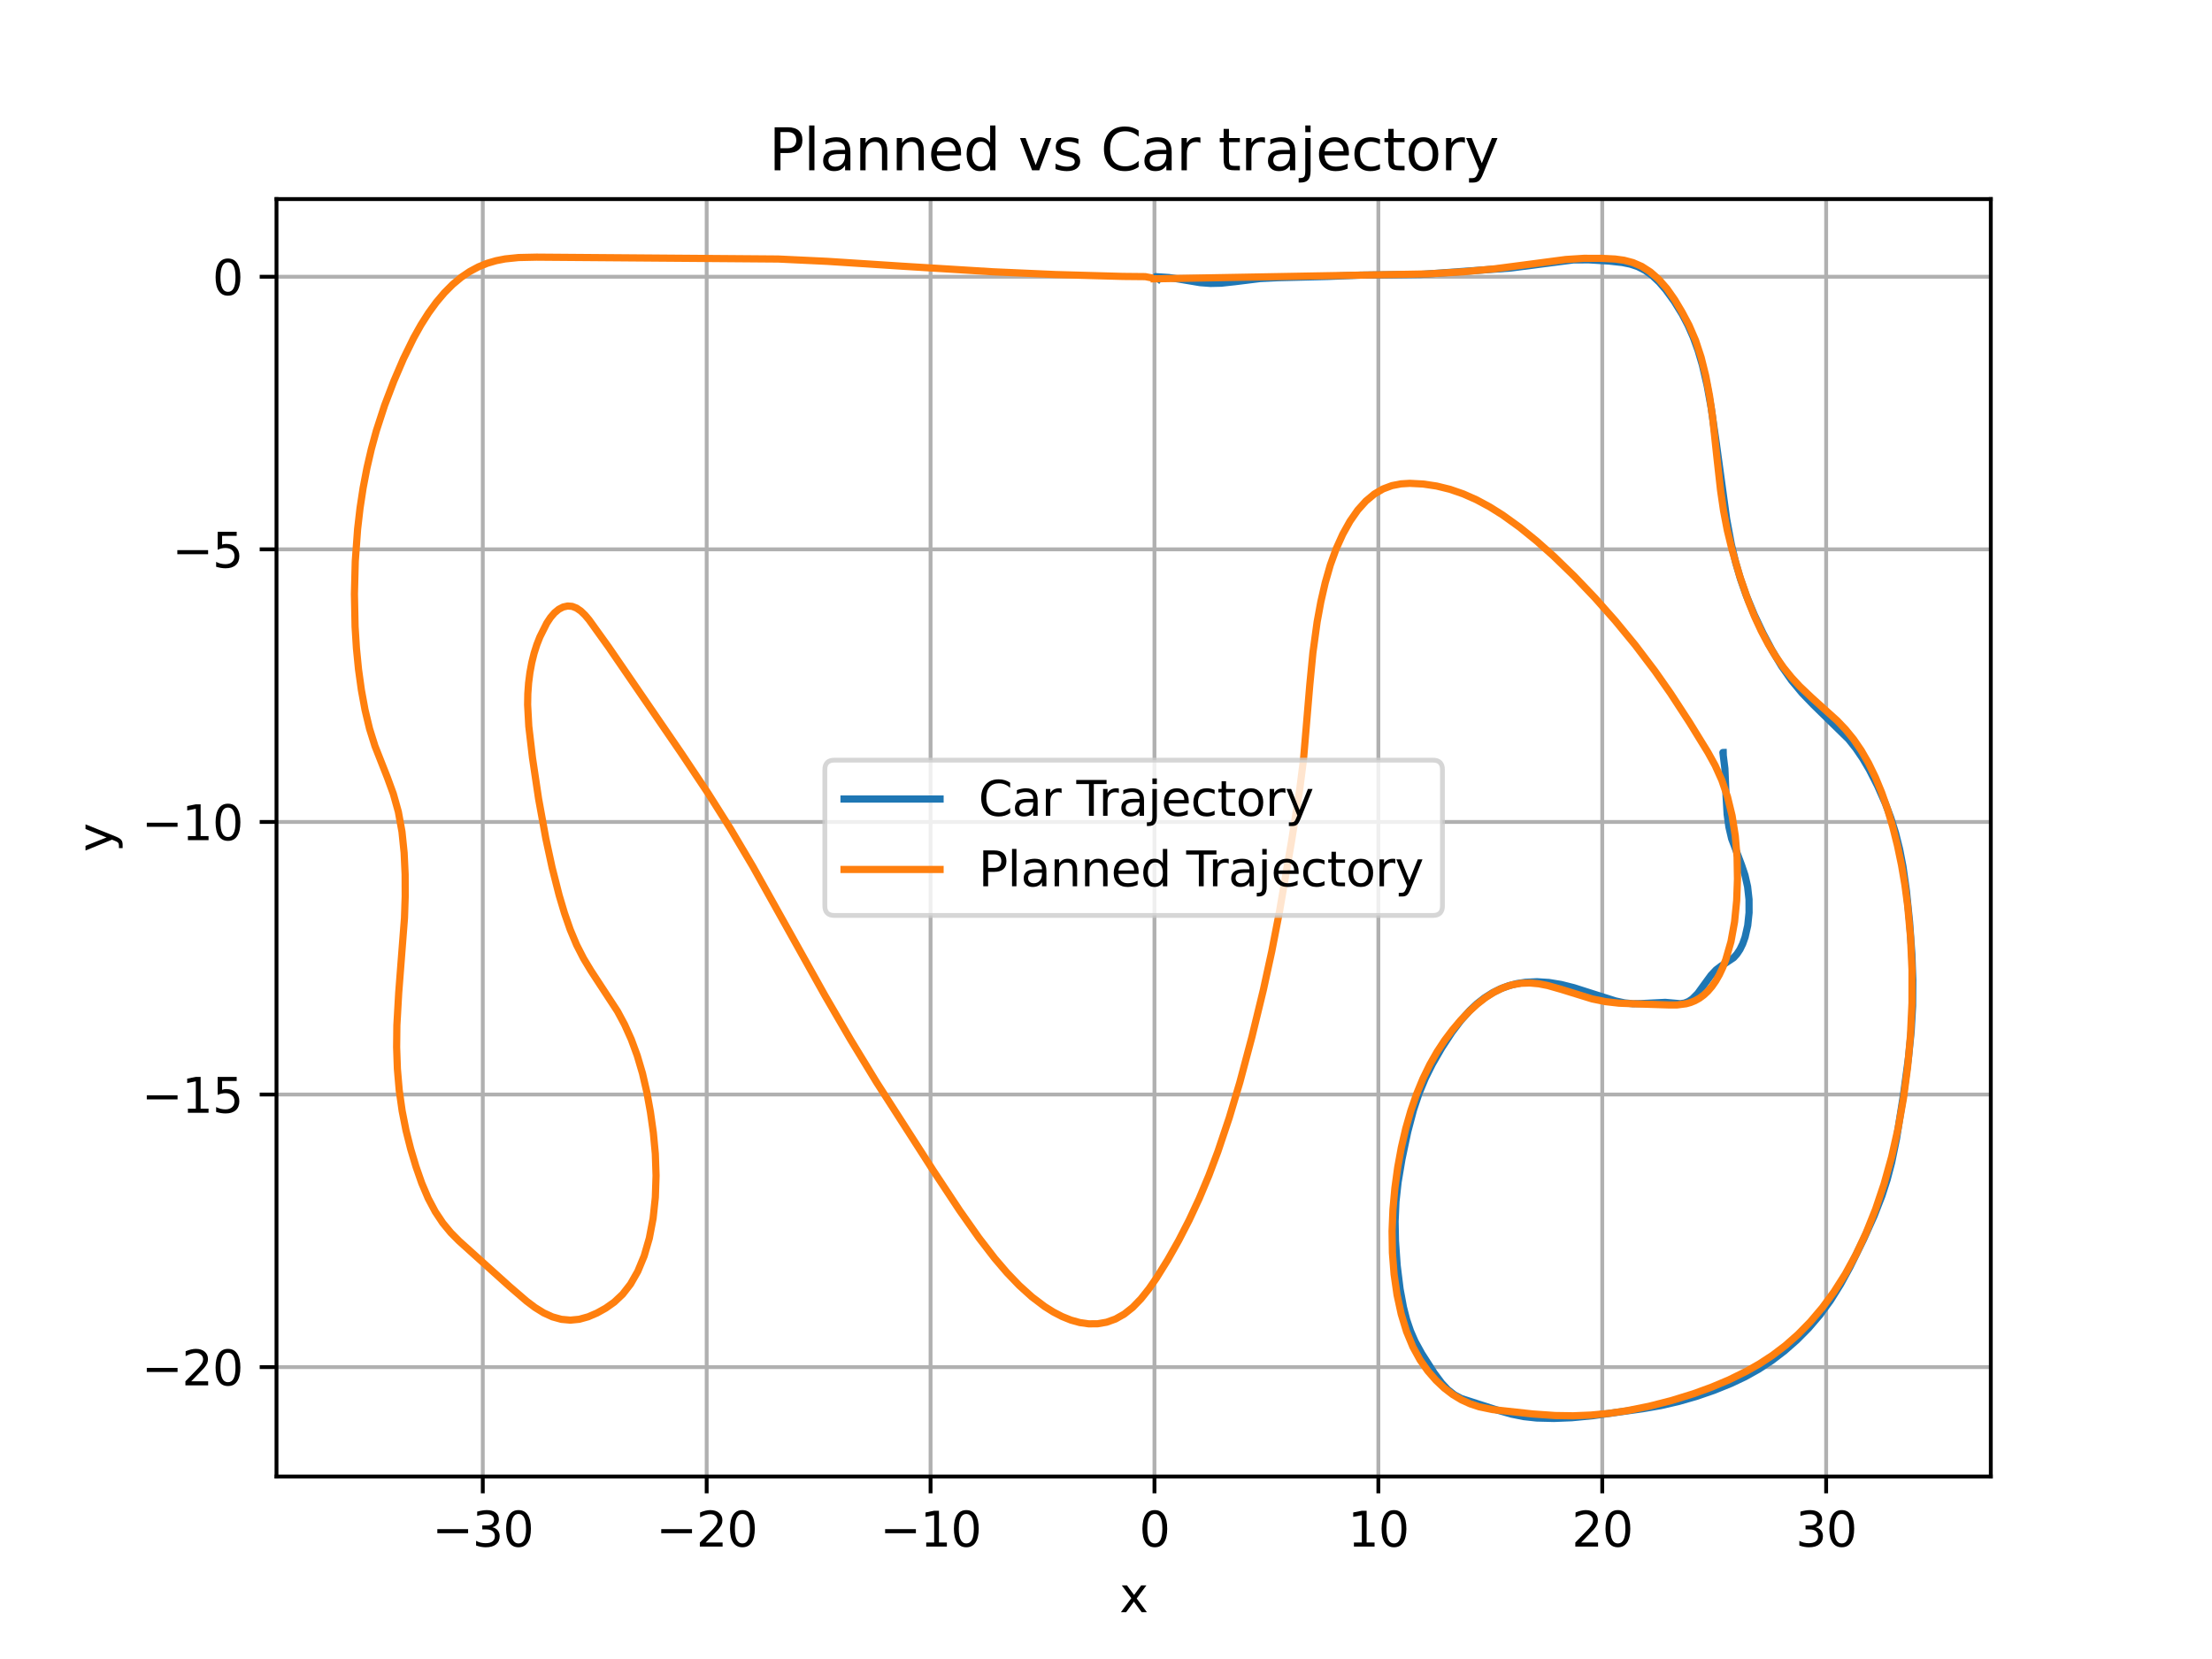 <?xml version="1.0" encoding="utf-8" standalone="no"?>
<!DOCTYPE svg PUBLIC "-//W3C//DTD SVG 1.1//EN"
  "http://www.w3.org/Graphics/SVG/1.1/DTD/svg11.dtd">
<svg xmlns:xlink="http://www.w3.org/1999/xlink" width="460.8pt" height="345.6pt" viewBox="0 0 460.8 345.6" xmlns="http://www.w3.org/2000/svg" version="1.1">
 <defs>
  <style type="text/css">*{stroke-linejoin: round; stroke-linecap: butt}</style>
 </defs>
 <g id="figure_1">
  <g id="patch_1">
   <path d="M 0 345.6 
L 460.8 345.6 
L 460.8 0 
L 0 0 
z
" style="fill: #ffffff"/>
  </g>
  <g id="axes_1">
   <g id="patch_2">
    <path d="M 57.6 307.584 
L 414.72 307.584 
L 414.72 41.472 
L 57.6 41.472 
z
" style="fill: #ffffff"/>
   </g>
   <g id="matplotlib.axis_1">
    <g id="xtick_1">
     <g id="line2d_1">
      <path d="M 100.572 307.584 
L 100.572 41.472 
" clip-path="url(#p80a9ef1e3e)" style="fill: none; stroke: #b0b0b0; stroke-width: 0.8; stroke-linecap: square"/>
     </g>
     <g id="line2d_2">
      <defs>
       <path id="m133ad64589" d="M 0 0 
L 0 3.5 
" style="stroke: #000000; stroke-width: 0.8"/>
      </defs>
      <g>
       <use xlink:href="#m133ad64589" x="100.572" y="307.584" style="stroke: #000000; stroke-width: 0.8"/>
      </g>
     </g>
     <g id="text_1">
      <!-- −30 -->
      <g transform="translate(90.02 322.182) scale(0.1 -0.1)">
       <defs>
        <path id="DejaVuSans-2212" d="M 678 2272 
L 4684 2272 
L 4684 1741 
L 678 1741 
L 678 2272 
z
" transform="scale(0.016)"/>
        <path id="DejaVuSans-33" d="M 2597 2516 
Q 3050 2419 3304 2112 
Q 3559 1806 3559 1356 
Q 3559 666 3084 287 
Q 2609 -91 1734 -91 
Q 1441 -91 1130 -33 
Q 819 25 488 141 
L 488 750 
Q 750 597 1062 519 
Q 1375 441 1716 441 
Q 2309 441 2620 675 
Q 2931 909 2931 1356 
Q 2931 1769 2642 2001 
Q 2353 2234 1838 2234 
L 1294 2234 
L 1294 2753 
L 1863 2753 
Q 2328 2753 2575 2939 
Q 2822 3125 2822 3475 
Q 2822 3834 2567 4026 
Q 2313 4219 1838 4219 
Q 1578 4219 1281 4162 
Q 984 4106 628 3988 
L 628 4550 
Q 988 4650 1302 4700 
Q 1616 4750 1894 4750 
Q 2613 4750 3031 4423 
Q 3450 4097 3450 3541 
Q 3450 3153 3228 2886 
Q 3006 2619 2597 2516 
z
" transform="scale(0.016)"/>
        <path id="DejaVuSans-30" d="M 2034 4250 
Q 1547 4250 1301 3770 
Q 1056 3291 1056 2328 
Q 1056 1369 1301 889 
Q 1547 409 2034 409 
Q 2525 409 2770 889 
Q 3016 1369 3016 2328 
Q 3016 3291 2770 3770 
Q 2525 4250 2034 4250 
z
M 2034 4750 
Q 2819 4750 3233 4129 
Q 3647 3509 3647 2328 
Q 3647 1150 3233 529 
Q 2819 -91 2034 -91 
Q 1250 -91 836 529 
Q 422 1150 422 2328 
Q 422 3509 836 4129 
Q 1250 4750 2034 4750 
z
" transform="scale(0.016)"/>
       </defs>
       <use xlink:href="#DejaVuSans-2212"/>
       <use xlink:href="#DejaVuSans-33" x="83.789"/>
       <use xlink:href="#DejaVuSans-30" x="147.412"/>
      </g>
     </g>
    </g>
    <g id="xtick_2">
     <g id="line2d_3">
      <path d="M 147.214 307.584 
L 147.214 41.472 
" clip-path="url(#p80a9ef1e3e)" style="fill: none; stroke: #b0b0b0; stroke-width: 0.8; stroke-linecap: square"/>
     </g>
     <g id="line2d_4">
      <g>
       <use xlink:href="#m133ad64589" x="147.214" y="307.584" style="stroke: #000000; stroke-width: 0.8"/>
      </g>
     </g>
     <g id="text_2">
      <!-- −20 -->
      <g transform="translate(136.661 322.182) scale(0.1 -0.1)">
       <defs>
        <path id="DejaVuSans-32" d="M 1228 531 
L 3431 531 
L 3431 0 
L 469 0 
L 469 531 
Q 828 903 1448 1529 
Q 2069 2156 2228 2338 
Q 2531 2678 2651 2914 
Q 2772 3150 2772 3378 
Q 2772 3750 2511 3984 
Q 2250 4219 1831 4219 
Q 1534 4219 1204 4116 
Q 875 4013 500 3803 
L 500 4441 
Q 881 4594 1212 4672 
Q 1544 4750 1819 4750 
Q 2544 4750 2975 4387 
Q 3406 4025 3406 3419 
Q 3406 3131 3298 2873 
Q 3191 2616 2906 2266 
Q 2828 2175 2409 1742 
Q 1991 1309 1228 531 
z
" transform="scale(0.016)"/>
       </defs>
       <use xlink:href="#DejaVuSans-2212"/>
       <use xlink:href="#DejaVuSans-32" x="83.789"/>
       <use xlink:href="#DejaVuSans-30" x="147.412"/>
      </g>
     </g>
    </g>
    <g id="xtick_3">
     <g id="line2d_5">
      <path d="M 193.855 307.584 
L 193.855 41.472 
" clip-path="url(#p80a9ef1e3e)" style="fill: none; stroke: #b0b0b0; stroke-width: 0.8; stroke-linecap: square"/>
     </g>
     <g id="line2d_6">
      <g>
       <use xlink:href="#m133ad64589" x="193.855" y="307.584" style="stroke: #000000; stroke-width: 0.8"/>
      </g>
     </g>
     <g id="text_3">
      <!-- −10 -->
      <g transform="translate(183.303 322.182) scale(0.1 -0.1)">
       <defs>
        <path id="DejaVuSans-31" d="M 794 531 
L 1825 531 
L 1825 4091 
L 703 3866 
L 703 4441 
L 1819 4666 
L 2450 4666 
L 2450 531 
L 3481 531 
L 3481 0 
L 794 0 
L 794 531 
z
" transform="scale(0.016)"/>
       </defs>
       <use xlink:href="#DejaVuSans-2212"/>
       <use xlink:href="#DejaVuSans-31" x="83.789"/>
       <use xlink:href="#DejaVuSans-30" x="147.412"/>
      </g>
     </g>
    </g>
    <g id="xtick_4">
     <g id="line2d_7">
      <path d="M 240.497 307.584 
L 240.497 41.472 
" clip-path="url(#p80a9ef1e3e)" style="fill: none; stroke: #b0b0b0; stroke-width: 0.8; stroke-linecap: square"/>
     </g>
     <g id="line2d_8">
      <g>
       <use xlink:href="#m133ad64589" x="240.497" y="307.584" style="stroke: #000000; stroke-width: 0.8"/>
      </g>
     </g>
     <g id="text_4">
      <!-- 0 -->
      <g transform="translate(237.315 322.182) scale(0.1 -0.1)">
       <use xlink:href="#DejaVuSans-30"/>
      </g>
     </g>
    </g>
    <g id="xtick_5">
     <g id="line2d_9">
      <path d="M 287.138 307.584 
L 287.138 41.472 
" clip-path="url(#p80a9ef1e3e)" style="fill: none; stroke: #b0b0b0; stroke-width: 0.8; stroke-linecap: square"/>
     </g>
     <g id="line2d_10">
      <g>
       <use xlink:href="#m133ad64589" x="287.138" y="307.584" style="stroke: #000000; stroke-width: 0.8"/>
      </g>
     </g>
     <g id="text_5">
      <!-- 10 -->
      <g transform="translate(280.776 322.182) scale(0.1 -0.1)">
       <use xlink:href="#DejaVuSans-31"/>
       <use xlink:href="#DejaVuSans-30" x="63.623"/>
      </g>
     </g>
    </g>
    <g id="xtick_6">
     <g id="line2d_11">
      <path d="M 333.78 307.584 
L 333.78 41.472 
" clip-path="url(#p80a9ef1e3e)" style="fill: none; stroke: #b0b0b0; stroke-width: 0.8; stroke-linecap: square"/>
     </g>
     <g id="line2d_12">
      <g>
       <use xlink:href="#m133ad64589" x="333.78" y="307.584" style="stroke: #000000; stroke-width: 0.8"/>
      </g>
     </g>
     <g id="text_6">
      <!-- 20 -->
      <g transform="translate(327.417 322.182) scale(0.1 -0.1)">
       <use xlink:href="#DejaVuSans-32"/>
       <use xlink:href="#DejaVuSans-30" x="63.623"/>
      </g>
     </g>
    </g>
    <g id="xtick_7">
     <g id="line2d_13">
      <path d="M 380.421 307.584 
L 380.421 41.472 
" clip-path="url(#p80a9ef1e3e)" style="fill: none; stroke: #b0b0b0; stroke-width: 0.8; stroke-linecap: square"/>
     </g>
     <g id="line2d_14">
      <g>
       <use xlink:href="#m133ad64589" x="380.421" y="307.584" style="stroke: #000000; stroke-width: 0.8"/>
      </g>
     </g>
     <g id="text_7">
      <!-- 30 -->
      <g transform="translate(374.059 322.182) scale(0.1 -0.1)">
       <use xlink:href="#DejaVuSans-33"/>
       <use xlink:href="#DejaVuSans-30" x="63.623"/>
      </g>
     </g>
    </g>
    <g id="text_8">
     <!-- x -->
     <g transform="translate(233.201 335.861) scale(0.1 -0.1)">
      <defs>
       <path id="DejaVuSans-78" d="M 3513 3500 
L 2247 1797 
L 3578 0 
L 2900 0 
L 1881 1375 
L 863 0 
L 184 0 
L 1544 1831 
L 300 3500 
L 978 3500 
L 1906 2253 
L 2834 3500 
L 3513 3500 
z
" transform="scale(0.016)"/>
      </defs>
      <use xlink:href="#DejaVuSans-78"/>
     </g>
    </g>
   </g>
   <g id="matplotlib.axis_2">
    <g id="ytick_1">
     <g id="line2d_15">
      <path d="M 57.6 284.795 
L 414.72 284.795 
" clip-path="url(#p80a9ef1e3e)" style="fill: none; stroke: #b0b0b0; stroke-width: 0.8; stroke-linecap: square"/>
     </g>
     <g id="line2d_16">
      <defs>
       <path id="m7f4ccd5cc9" d="M 0 0 
L -3.5 0 
" style="stroke: #000000; stroke-width: 0.8"/>
      </defs>
      <g>
       <use xlink:href="#m7f4ccd5cc9" x="57.6" y="284.795" style="stroke: #000000; stroke-width: 0.8"/>
      </g>
     </g>
     <g id="text_9">
      <!-- −20 -->
      <g transform="translate(29.495 288.594) scale(0.1 -0.1)">
       <use xlink:href="#DejaVuSans-2212"/>
       <use xlink:href="#DejaVuSans-32" x="83.789"/>
       <use xlink:href="#DejaVuSans-30" x="147.412"/>
      </g>
     </g>
    </g>
    <g id="ytick_2">
     <g id="line2d_17">
      <path d="M 57.6 228.009 
L 414.72 228.009 
" clip-path="url(#p80a9ef1e3e)" style="fill: none; stroke: #b0b0b0; stroke-width: 0.8; stroke-linecap: square"/>
     </g>
     <g id="line2d_18">
      <g>
       <use xlink:href="#m7f4ccd5cc9" x="57.6" y="228.009" style="stroke: #000000; stroke-width: 0.8"/>
      </g>
     </g>
     <g id="text_10">
      <!-- −15 -->
      <g transform="translate(29.495 231.808) scale(0.1 -0.1)">
       <defs>
        <path id="DejaVuSans-35" d="M 691 4666 
L 3169 4666 
L 3169 4134 
L 1269 4134 
L 1269 2991 
Q 1406 3038 1543 3061 
Q 1681 3084 1819 3084 
Q 2600 3084 3056 2656 
Q 3513 2228 3513 1497 
Q 3513 744 3044 326 
Q 2575 -91 1722 -91 
Q 1428 -91 1123 -41 
Q 819 9 494 109 
L 494 744 
Q 775 591 1075 516 
Q 1375 441 1709 441 
Q 2250 441 2565 725 
Q 2881 1009 2881 1497 
Q 2881 1984 2565 2268 
Q 2250 2553 1709 2553 
Q 1456 2553 1204 2497 
Q 953 2441 691 2322 
L 691 4666 
z
" transform="scale(0.016)"/>
       </defs>
       <use xlink:href="#DejaVuSans-2212"/>
       <use xlink:href="#DejaVuSans-31" x="83.789"/>
       <use xlink:href="#DejaVuSans-35" x="147.412"/>
      </g>
     </g>
    </g>
    <g id="ytick_3">
     <g id="line2d_19">
      <path d="M 57.6 171.224 
L 414.72 171.224 
" clip-path="url(#p80a9ef1e3e)" style="fill: none; stroke: #b0b0b0; stroke-width: 0.8; stroke-linecap: square"/>
     </g>
     <g id="line2d_20">
      <g>
       <use xlink:href="#m7f4ccd5cc9" x="57.6" y="171.224" style="stroke: #000000; stroke-width: 0.8"/>
      </g>
     </g>
     <g id="text_11">
      <!-- −10 -->
      <g transform="translate(29.495 175.023) scale(0.1 -0.1)">
       <use xlink:href="#DejaVuSans-2212"/>
       <use xlink:href="#DejaVuSans-31" x="83.789"/>
       <use xlink:href="#DejaVuSans-30" x="147.412"/>
      </g>
     </g>
    </g>
    <g id="ytick_4">
     <g id="line2d_21">
      <path d="M 57.6 114.439 
L 414.72 114.439 
" clip-path="url(#p80a9ef1e3e)" style="fill: none; stroke: #b0b0b0; stroke-width: 0.8; stroke-linecap: square"/>
     </g>
     <g id="line2d_22">
      <g>
       <use xlink:href="#m7f4ccd5cc9" x="57.6" y="114.439" style="stroke: #000000; stroke-width: 0.8"/>
      </g>
     </g>
     <g id="text_12">
      <!-- −5 -->
      <g transform="translate(35.858 118.238) scale(0.1 -0.1)">
       <use xlink:href="#DejaVuSans-2212"/>
       <use xlink:href="#DejaVuSans-35" x="83.789"/>
      </g>
     </g>
    </g>
    <g id="ytick_5">
     <g id="line2d_23">
      <path d="M 57.6 57.653 
L 414.72 57.653 
" clip-path="url(#p80a9ef1e3e)" style="fill: none; stroke: #b0b0b0; stroke-width: 0.8; stroke-linecap: square"/>
     </g>
     <g id="line2d_24">
      <g>
       <use xlink:href="#m7f4ccd5cc9" x="57.6" y="57.653" style="stroke: #000000; stroke-width: 0.8"/>
      </g>
     </g>
     <g id="text_13">
      <!-- 0 -->
      <g transform="translate(44.237 61.452) scale(0.1 -0.1)">
       <use xlink:href="#DejaVuSans-30"/>
      </g>
     </g>
    </g>
    <g id="text_14">
     <!-- y -->
     <g transform="translate(23.416 177.487) rotate(-90) scale(0.1 -0.1)">
      <defs>
       <path id="DejaVuSans-79" d="M 2059 -325 
Q 1816 -950 1584 -1140 
Q 1353 -1331 966 -1331 
L 506 -1331 
L 506 -850 
L 844 -850 
Q 1081 -850 1212 -737 
Q 1344 -625 1503 -206 
L 1606 56 
L 191 3500 
L 800 3500 
L 1894 763 
L 2988 3500 
L 3597 3500 
L 2059 -325 
z
" transform="scale(0.016)"/>
      </defs>
      <use xlink:href="#DejaVuSans-79"/>
     </g>
    </g>
   </g>
   <g id="line2d_25">
    <path d="M 241.359 58.102 
L 240.744 57.63 
L 243.56 57.816 
L 246.393 58.273 
L 249.997 58.878 
L 252.187 59.043 
L 254.39 58.993 
L 257.339 58.671 
L 262.521 58.028 
L 266.237 57.85 
L 276.668 57.586 
L 283.38 57.314 
L 296.064 57.157 
L 314.711 55.835 
L 327.741 54.144 
L 330.955 54.129 
L 335.151 54.377 
L 337.973 54.691 
L 339.608 55.023 
L 341.198 55.553 
L 342.74 56.347 
L 344.226 57.432 
L 345.655 58.786 
L 347.028 60.374 
L 348.782 62.787 
L 350.456 65.499 
L 351.643 67.764 
L 352.746 70.266 
L 353.745 73.021 
L 354.628 76.012 
L 355.629 80.314 
L 356.462 84.896 
L 357.519 92.205 
L 359.693 108.132 
L 360.67 113.388 
L 361.561 117.14 
L 362.595 120.673 
L 363.752 123.974 
L 365.439 128.054 
L 367.238 131.857 
L 369.126 135.428 
L 371.114 138.74 
L 373.217 141.743 
L 375.445 144.42 
L 377.784 146.841 
L 385.095 153.998 
L 386.61 155.903 
L 388.05 158.019 
L 389.417 160.338 
L 391.137 163.709 
L 392.748 167.359 
L 393.865 170.311 
L 394.868 173.495 
L 395.727 176.92 
L 396.429 180.551 
L 397.147 185.611 
L 397.806 192.119 
L 398.276 198.739 
L 398.472 204.109 
L 398.433 209.518 
L 398.125 214.897 
L 397.588 220.199 
L 396.53 228.036 
L 395.096 237.121 
L 394.066 242.155 
L 393.126 245.738 
L 392.039 249.103 
L 390.41 253.282 
L 388.201 258.201 
L 385.4 263.914 
L 383.422 267.539 
L 381.324 270.906 
L 379.097 273.952 
L 376.753 276.69 
L 374.303 279.163 
L 371.754 281.405 
L 369.108 283.43 
L 366.369 285.234 
L 363.556 286.802 
L 360.693 288.163 
L 357.066 289.633 
L 353.405 290.892 
L 349.72 291.951 
L 346.018 292.804 
L 342.304 293.451 
L 331.883 294.908 
L 327.41 295.339 
L 323.685 295.485 
L 320.104 295.395 
L 317.402 295.1 
L 314.85 294.587 
L 311.853 293.729 
L 304.406 291.332 
L 302.972 290.566 
L 301.615 289.501 
L 300.339 288.142 
L 298.752 286 
L 296.158 281.95 
L 294.777 279.438 
L 293.844 277.303 
L 293.031 274.914 
L 292.36 272.29 
L 291.663 268.541 
L 291.055 263.618 
L 290.703 258.548 
L 290.624 254.432 
L 290.802 250.323 
L 291.243 246.312 
L 292.055 241.463 
L 293.257 235.784 
L 294.459 231.212 
L 295.605 227.779 
L 296.921 224.606 
L 298.381 221.68 
L 300.355 218.26 
L 302.474 215.034 
L 304.28 212.645 
L 306.191 210.495 
L 307.696 209.084 
L 309.26 207.866 
L 310.875 206.84 
L 312.537 206.005 
L 314.242 205.364 
L 315.983 204.908 
L 317.758 204.631 
L 320.176 204.514 
L 322.657 204.669 
L 325.212 205.086 
L 327.856 205.751 
L 331.947 207.06 
L 336.545 208.516 
L 338.383 208.913 
L 340.138 209.093 
L 341.817 209.068 
L 346.889 208.812 
L 350.056 209.091 
L 350.917 208.961 
L 351.751 208.632 
L 352.551 208.095 
L 353.679 206.958 
L 355.065 205.042 
L 356.425 203.178 
L 357.482 202.05 
L 358.576 201.223 
L 361.136 199.517 
L 361.825 198.757 
L 362.468 197.788 
L 363.045 196.601 
L 363.537 195.207 
L 364.083 192.794 
L 364.362 190.125 
L 364.354 187.372 
L 364.057 184.713 
L 363.508 182.302 
L 362.788 180.165 
L 360.732 174.722 
L 360.164 172.295 
L 359.798 169.629 
L 359.572 165.877 
L 359.323 160.09 
L 358.911 156.759 
L 358.975 156.758 
" clip-path="url(#p80a9ef1e3e)" style="fill: none; stroke: #1f77b4; stroke-width: 1.5; stroke-linecap: square"/>
   </g>
   <g id="line2d_26">
    <path d="M 240.427 58.082 
L 243.224 58.038 
L 297.314 57.063 
L 304.773 56.619 
L 311.296 56.01 
L 317.815 55.158 
L 326.196 54.053 
L 329.923 53.816 
L 333.655 53.817 
L 336.452 53.959 
L 338.315 54.214 
L 340.169 54.701 
L 342.007 55.499 
L 343.812 56.659 
L 345.565 58.201 
L 347.258 60.14 
L 348.867 62.438 
L 350.397 65.008 
L 351.861 67.766 
L 353.213 70.904 
L 354.373 74.436 
L 355.343 78.32 
L 356.126 82.456 
L 356.744 86.75 
L 357.69 95.545 
L 358.42 102.113 
L 359.048 106.412 
L 359.833 110.507 
L 360.788 114.409 
L 362.398 119.956 
L 364.192 125.173 
L 365.503 128.417 
L 366.898 131.434 
L 368.372 134.217 
L 369.919 136.758 
L 371.529 139.052 
L 373.192 141.109 
L 374.896 142.954 
L 377.503 145.425 
L 382.751 150.152 
L 384.463 151.954 
L 386.129 153.996 
L 387.728 156.333 
L 389.246 158.971 
L 390.669 161.901 
L 391.991 165.11 
L 393.201 168.565 
L 394.293 172.24 
L 395.266 176.119 
L 396.111 180.165 
L 396.825 184.361 
L 397.4 188.679 
L 398.005 195.324 
L 398.308 202.093 
L 398.304 208.9 
L 397.989 215.666 
L 397.389 222.319 
L 396.525 228.795 
L 395.411 235.04 
L 394.059 241.002 
L 392.486 246.636 
L 390.715 251.906 
L 388.766 256.792 
L 386.662 261.282 
L 384.426 265.374 
L 382.077 269.076 
L 379.636 272.401 
L 377.118 275.369 
L 374.537 278 
L 371.907 280.316 
L 369.235 282.34 
L 366.533 284.107 
L 363.809 285.658 
L 360.153 287.454 
L 356.477 288.999 
L 352.788 290.339 
L 348.161 291.768 
L 343.523 292.95 
L 338.876 293.885 
L 335.153 294.435 
L 331.425 294.784 
L 327.696 294.936 
L 323.965 294.879 
L 319.304 294.551 
L 310.918 293.639 
L 308.13 293.06 
L 306.283 292.452 
L 304.447 291.615 
L 302.636 290.523 
L 300.859 289.163 
L 299.118 287.52 
L 297.435 285.584 
L 295.825 283.297 
L 294.331 280.584 
L 293.008 277.392 
L 291.898 273.744 
L 291.028 269.733 
L 290.412 265.448 
L 290.064 260.988 
L 289.992 256.455 
L 290.175 251.937 
L 290.576 247.506 
L 291.164 243.201 
L 291.922 239.054 
L 292.839 235.101 
L 293.905 231.376 
L 295.108 227.901 
L 296.43 224.698 
L 297.856 221.77 
L 299.368 219.115 
L 300.951 216.714 
L 302.588 214.538 
L 304.266 212.561 
L 305.98 210.771 
L 307.726 209.173 
L 309.502 207.789 
L 311.307 206.644 
L 313.137 205.763 
L 314.985 205.159 
L 316.845 204.834 
L 318.71 204.772 
L 320.573 204.944 
L 322.433 205.307 
L 325.213 206.099 
L 331.688 208.099 
L 334.475 208.662 
L 337.269 208.98 
L 341 209.131 
L 347.527 209.346 
L 349.392 209.345 
L 351.255 209.101 
L 352.182 208.841 
L 353.102 208.466 
L 354.012 207.958 
L 354.904 207.305 
L 355.776 206.491 
L 356.618 205.51 
L 357.42 204.359 
L 358.18 203.029 
L 358.881 201.537 
L 359.521 199.884 
L 360.591 196.16 
L 361.346 192.008 
L 361.782 187.608 
L 361.946 183.12 
L 361.868 178.613 
L 361.494 174.139 
L 360.824 169.913 
L 359.873 166.002 
L 358.677 162.513 
L 357.297 159.458 
L 355.803 156.741 
L 351.922 150.44 
L 347.977 144.387 
L 344.757 139.794 
L 340.658 134.388 
L 336.487 129.317 
L 332.256 124.545 
L 327.973 120.056 
L 323.642 115.857 
L 320.139 112.733 
L 316.601 109.857 
L 313.024 107.282 
L 310.315 105.584 
L 307.583 104.113 
L 304.83 102.891 
L 302.06 101.935 
L 299.276 101.25 
L 296.483 100.833 
L 293.685 100.688 
L 291.821 100.801 
L 289.962 101.166 
L 288.117 101.853 
L 286.304 102.913 
L 284.542 104.378 
L 282.842 106.27 
L 281.236 108.571 
L 279.734 111.264 
L 278.356 114.307 
L 277.124 117.706 
L 276.06 121.428 
L 275.15 125.384 
L 274.386 129.534 
L 273.5 135.996 
L 272.856 142.629 
L 271.543 158.206 
L 270.718 164.714 
L 269.041 175.298 
L 266.528 189.964 
L 264.932 198.177 
L 263.182 206.2 
L 260.808 215.97 
L 258.271 225.494 
L 256.077 232.841 
L 253.715 239.868 
L 251.824 244.892 
L 249.826 249.666 
L 247.727 254.173 
L 245.54 258.42 
L 243.277 262.425 
L 240.946 266.178 
L 239.341 268.491 
L 237.685 270.57 
L 235.968 272.347 
L 234.195 273.752 
L 232.378 274.776 
L 230.532 275.439 
L 228.673 275.763 
L 226.808 275.779 
L 224.946 275.515 
L 223.093 275 
L 221.253 274.257 
L 219.429 273.311 
L 217.623 272.178 
L 214.951 270.157 
L 212.329 267.787 
L 209.757 265.107 
L 207.234 262.159 
L 203.942 257.888 
L 199.914 252.167 
L 194.369 243.779 
L 182.585 225.422 
L 177.171 216.539 
L 171.839 207.367 
L 165.077 195.259 
L 156.811 180.467 
L 152.212 172.707 
L 147.522 165.277 
L 141.963 156.944 
L 126.764 134.76 
L 122.714 129.124 
L 121.873 128.131 
L 121.009 127.298 
L 120.11 126.675 
L 119.19 126.317 
L 118.26 126.244 
L 117.329 126.447 
L 116.412 126.92 
L 115.528 127.649 
L 114.693 128.616 
L 113.902 129.812 
L 112.465 132.687 
L 111.826 134.316 
L 111.26 136.094 
L 110.776 138.043 
L 110.39 140.135 
L 110.114 142.3 
L 109.953 144.535 
L 109.914 146.809 
L 110.157 151.3 
L 110.924 157.858 
L 112.196 166.4 
L 113.709 174.699 
L 115.013 180.724 
L 116.485 186.514 
L 117.58 190.189 
L 118.784 193.654 
L 120.116 196.835 
L 121.57 199.673 
L 123.112 202.228 
L 128.641 210.68 
L 130.122 213.444 
L 131.499 216.508 
L 132.743 219.886 
L 133.837 223.591 
L 134.749 227.529 
L 135.5 231.68 
L 136.104 235.963 
L 136.517 240.362 
L 136.669 244.907 
L 136.519 249.418 
L 136.051 253.819 
L 135.266 257.942 
L 134.189 261.648 
L 132.864 264.851 
L 131.348 267.507 
L 129.703 269.618 
L 127.959 271.259 
L 126.177 272.519 
L 124.362 273.528 
L 122.531 274.313 
L 120.675 274.828 
L 118.81 275.009 
L 116.947 274.842 
L 115.092 274.33 
L 113.257 273.494 
L 111.45 272.374 
L 109.669 271.03 
L 106.151 267.999 
L 95.655 258.542 
L 93.929 256.807 
L 92.257 254.791 
L 90.671 252.409 
L 89.195 249.623 
L 87.852 246.46 
L 86.646 243.005 
L 85.554 239.358 
L 84.578 235.488 
L 83.773 231.424 
L 83.166 227.118 
L 82.782 222.656 
L 82.625 218.134 
L 82.676 213.593 
L 83.056 206.846 
L 84.263 191.215 
L 84.413 186.689 
L 84.398 182.161 
L 84.187 177.648 
L 83.736 173.249 
L 82.982 169.1 
L 81.932 165.357 
L 80.694 161.964 
L 78.111 155.411 
L 76.982 151.805 
L 76.042 147.88 
L 75.282 143.744 
L 74.685 139.438 
L 74.25 135.026 
L 73.97 130.54 
L 73.833 123.739 
L 74.007 116.938 
L 74.495 110.228 
L 75.001 105.858 
L 75.651 101.599 
L 76.442 97.481 
L 77.36 93.527 
L 78.393 89.755 
L 80.129 84.414 
L 82.033 79.424 
L 84.053 74.72 
L 86.195 70.35 
L 87.701 67.668 
L 89.266 65.204 
L 90.893 62.97 
L 92.571 60.986 
L 94.295 59.255 
L 96.06 57.781 
L 97.856 56.56 
L 99.678 55.586 
L 101.518 54.841 
L 103.369 54.301 
L 105.229 53.938 
L 108.024 53.65 
L 111.754 53.568 
L 162.115 53.958 
L 172.371 54.444 
L 188.22 55.47 
L 206.867 56.618 
L 219.921 57.194 
L 233.909 57.583 
L 238.572 57.628 
L 239.501 57.807 
L 239.501 57.807 
" clip-path="url(#p80a9ef1e3e)" style="fill: none; stroke: #ff7f0e; stroke-width: 1.5; stroke-linecap: square"/>
   </g>
   <g id="patch_3">
    <path d="M 57.6 307.584 
L 57.6 41.472 
" style="fill: none; stroke: #000000; stroke-width: 0.8; stroke-linejoin: miter; stroke-linecap: square"/>
   </g>
   <g id="patch_4">
    <path d="M 414.72 307.584 
L 414.72 41.472 
" style="fill: none; stroke: #000000; stroke-width: 0.8; stroke-linejoin: miter; stroke-linecap: square"/>
   </g>
   <g id="patch_5">
    <path d="M 57.6 307.584 
L 414.72 307.584 
" style="fill: none; stroke: #000000; stroke-width: 0.8; stroke-linejoin: miter; stroke-linecap: square"/>
   </g>
   <g id="patch_6">
    <path d="M 57.6 41.472 
L 414.72 41.472 
" style="fill: none; stroke: #000000; stroke-width: 0.8; stroke-linejoin: miter; stroke-linecap: square"/>
   </g>
   <g id="text_15">
    <!-- Planned vs Car trajectory -->
    <g transform="translate(160.167 35.472) scale(0.12 -0.12)">
     <defs>
      <path id="DejaVuSans-50" d="M 1259 4147 
L 1259 2394 
L 2053 2394 
Q 2494 2394 2734 2622 
Q 2975 2850 2975 3272 
Q 2975 3691 2734 3919 
Q 2494 4147 2053 4147 
L 1259 4147 
z
M 628 4666 
L 2053 4666 
Q 2838 4666 3239 4311 
Q 3641 3956 3641 3272 
Q 3641 2581 3239 2228 
Q 2838 1875 2053 1875 
L 1259 1875 
L 1259 0 
L 628 0 
L 628 4666 
z
" transform="scale(0.016)"/>
      <path id="DejaVuSans-6c" d="M 603 4863 
L 1178 4863 
L 1178 0 
L 603 0 
L 603 4863 
z
" transform="scale(0.016)"/>
      <path id="DejaVuSans-61" d="M 2194 1759 
Q 1497 1759 1228 1600 
Q 959 1441 959 1056 
Q 959 750 1161 570 
Q 1363 391 1709 391 
Q 2188 391 2477 730 
Q 2766 1069 2766 1631 
L 2766 1759 
L 2194 1759 
z
M 3341 1997 
L 3341 0 
L 2766 0 
L 2766 531 
Q 2569 213 2275 61 
Q 1981 -91 1556 -91 
Q 1019 -91 701 211 
Q 384 513 384 1019 
Q 384 1609 779 1909 
Q 1175 2209 1959 2209 
L 2766 2209 
L 2766 2266 
Q 2766 2663 2505 2880 
Q 2244 3097 1772 3097 
Q 1472 3097 1187 3025 
Q 903 2953 641 2809 
L 641 3341 
Q 956 3463 1253 3523 
Q 1550 3584 1831 3584 
Q 2591 3584 2966 3190 
Q 3341 2797 3341 1997 
z
" transform="scale(0.016)"/>
      <path id="DejaVuSans-6e" d="M 3513 2113 
L 3513 0 
L 2938 0 
L 2938 2094 
Q 2938 2591 2744 2837 
Q 2550 3084 2163 3084 
Q 1697 3084 1428 2787 
Q 1159 2491 1159 1978 
L 1159 0 
L 581 0 
L 581 3500 
L 1159 3500 
L 1159 2956 
Q 1366 3272 1645 3428 
Q 1925 3584 2291 3584 
Q 2894 3584 3203 3211 
Q 3513 2838 3513 2113 
z
" transform="scale(0.016)"/>
      <path id="DejaVuSans-65" d="M 3597 1894 
L 3597 1613 
L 953 1613 
Q 991 1019 1311 708 
Q 1631 397 2203 397 
Q 2534 397 2845 478 
Q 3156 559 3463 722 
L 3463 178 
Q 3153 47 2828 -22 
Q 2503 -91 2169 -91 
Q 1331 -91 842 396 
Q 353 884 353 1716 
Q 353 2575 817 3079 
Q 1281 3584 2069 3584 
Q 2775 3584 3186 3129 
Q 3597 2675 3597 1894 
z
M 3022 2063 
Q 3016 2534 2758 2815 
Q 2500 3097 2075 3097 
Q 1594 3097 1305 2825 
Q 1016 2553 972 2059 
L 3022 2063 
z
" transform="scale(0.016)"/>
      <path id="DejaVuSans-64" d="M 2906 2969 
L 2906 4863 
L 3481 4863 
L 3481 0 
L 2906 0 
L 2906 525 
Q 2725 213 2448 61 
Q 2172 -91 1784 -91 
Q 1150 -91 751 415 
Q 353 922 353 1747 
Q 353 2572 751 3078 
Q 1150 3584 1784 3584 
Q 2172 3584 2448 3432 
Q 2725 3281 2906 2969 
z
M 947 1747 
Q 947 1113 1208 752 
Q 1469 391 1925 391 
Q 2381 391 2643 752 
Q 2906 1113 2906 1747 
Q 2906 2381 2643 2742 
Q 2381 3103 1925 3103 
Q 1469 3103 1208 2742 
Q 947 2381 947 1747 
z
" transform="scale(0.016)"/>
      <path id="DejaVuSans-20" transform="scale(0.016)"/>
      <path id="DejaVuSans-76" d="M 191 3500 
L 800 3500 
L 1894 563 
L 2988 3500 
L 3597 3500 
L 2284 0 
L 1503 0 
L 191 3500 
z
" transform="scale(0.016)"/>
      <path id="DejaVuSans-73" d="M 2834 3397 
L 2834 2853 
Q 2591 2978 2328 3040 
Q 2066 3103 1784 3103 
Q 1356 3103 1142 2972 
Q 928 2841 928 2578 
Q 928 2378 1081 2264 
Q 1234 2150 1697 2047 
L 1894 2003 
Q 2506 1872 2764 1633 
Q 3022 1394 3022 966 
Q 3022 478 2636 193 
Q 2250 -91 1575 -91 
Q 1294 -91 989 -36 
Q 684 19 347 128 
L 347 722 
Q 666 556 975 473 
Q 1284 391 1588 391 
Q 1994 391 2212 530 
Q 2431 669 2431 922 
Q 2431 1156 2273 1281 
Q 2116 1406 1581 1522 
L 1381 1569 
Q 847 1681 609 1914 
Q 372 2147 372 2553 
Q 372 3047 722 3315 
Q 1072 3584 1716 3584 
Q 2034 3584 2315 3537 
Q 2597 3491 2834 3397 
z
" transform="scale(0.016)"/>
      <path id="DejaVuSans-43" d="M 4122 4306 
L 4122 3641 
Q 3803 3938 3442 4084 
Q 3081 4231 2675 4231 
Q 1875 4231 1450 3742 
Q 1025 3253 1025 2328 
Q 1025 1406 1450 917 
Q 1875 428 2675 428 
Q 3081 428 3442 575 
Q 3803 722 4122 1019 
L 4122 359 
Q 3791 134 3420 21 
Q 3050 -91 2638 -91 
Q 1578 -91 968 557 
Q 359 1206 359 2328 
Q 359 3453 968 4101 
Q 1578 4750 2638 4750 
Q 3056 4750 3426 4639 
Q 3797 4528 4122 4306 
z
" transform="scale(0.016)"/>
      <path id="DejaVuSans-72" d="M 2631 2963 
Q 2534 3019 2420 3045 
Q 2306 3072 2169 3072 
Q 1681 3072 1420 2755 
Q 1159 2438 1159 1844 
L 1159 0 
L 581 0 
L 581 3500 
L 1159 3500 
L 1159 2956 
Q 1341 3275 1631 3429 
Q 1922 3584 2338 3584 
Q 2397 3584 2469 3576 
Q 2541 3569 2628 3553 
L 2631 2963 
z
" transform="scale(0.016)"/>
      <path id="DejaVuSans-74" d="M 1172 4494 
L 1172 3500 
L 2356 3500 
L 2356 3053 
L 1172 3053 
L 1172 1153 
Q 1172 725 1289 603 
Q 1406 481 1766 481 
L 2356 481 
L 2356 0 
L 1766 0 
Q 1100 0 847 248 
Q 594 497 594 1153 
L 594 3053 
L 172 3053 
L 172 3500 
L 594 3500 
L 594 4494 
L 1172 4494 
z
" transform="scale(0.016)"/>
      <path id="DejaVuSans-6a" d="M 603 3500 
L 1178 3500 
L 1178 -63 
Q 1178 -731 923 -1031 
Q 669 -1331 103 -1331 
L -116 -1331 
L -116 -844 
L 38 -844 
Q 366 -844 484 -692 
Q 603 -541 603 -63 
L 603 3500 
z
M 603 4863 
L 1178 4863 
L 1178 4134 
L 603 4134 
L 603 4863 
z
" transform="scale(0.016)"/>
      <path id="DejaVuSans-63" d="M 3122 3366 
L 3122 2828 
Q 2878 2963 2633 3030 
Q 2388 3097 2138 3097 
Q 1578 3097 1268 2742 
Q 959 2388 959 1747 
Q 959 1106 1268 751 
Q 1578 397 2138 397 
Q 2388 397 2633 464 
Q 2878 531 3122 666 
L 3122 134 
Q 2881 22 2623 -34 
Q 2366 -91 2075 -91 
Q 1284 -91 818 406 
Q 353 903 353 1747 
Q 353 2603 823 3093 
Q 1294 3584 2113 3584 
Q 2378 3584 2631 3529 
Q 2884 3475 3122 3366 
z
" transform="scale(0.016)"/>
      <path id="DejaVuSans-6f" d="M 1959 3097 
Q 1497 3097 1228 2736 
Q 959 2375 959 1747 
Q 959 1119 1226 758 
Q 1494 397 1959 397 
Q 2419 397 2687 759 
Q 2956 1122 2956 1747 
Q 2956 2369 2687 2733 
Q 2419 3097 1959 3097 
z
M 1959 3584 
Q 2709 3584 3137 3096 
Q 3566 2609 3566 1747 
Q 3566 888 3137 398 
Q 2709 -91 1959 -91 
Q 1206 -91 779 398 
Q 353 888 353 1747 
Q 353 2609 779 3096 
Q 1206 3584 1959 3584 
z
" transform="scale(0.016)"/>
     </defs>
     <use xlink:href="#DejaVuSans-50"/>
     <use xlink:href="#DejaVuSans-6c" x="60.303"/>
     <use xlink:href="#DejaVuSans-61" x="88.086"/>
     <use xlink:href="#DejaVuSans-6e" x="149.365"/>
     <use xlink:href="#DejaVuSans-6e" x="212.744"/>
     <use xlink:href="#DejaVuSans-65" x="276.123"/>
     <use xlink:href="#DejaVuSans-64" x="337.646"/>
     <use xlink:href="#DejaVuSans-20" x="401.123"/>
     <use xlink:href="#DejaVuSans-76" x="432.91"/>
     <use xlink:href="#DejaVuSans-73" x="492.09"/>
     <use xlink:href="#DejaVuSans-20" x="544.189"/>
     <use xlink:href="#DejaVuSans-43" x="575.977"/>
     <use xlink:href="#DejaVuSans-61" x="645.801"/>
     <use xlink:href="#DejaVuSans-72" x="707.08"/>
     <use xlink:href="#DejaVuSans-20" x="748.193"/>
     <use xlink:href="#DejaVuSans-74" x="779.98"/>
     <use xlink:href="#DejaVuSans-72" x="819.189"/>
     <use xlink:href="#DejaVuSans-61" x="860.303"/>
     <use xlink:href="#DejaVuSans-6a" x="921.582"/>
     <use xlink:href="#DejaVuSans-65" x="949.365"/>
     <use xlink:href="#DejaVuSans-63" x="1010.889"/>
     <use xlink:href="#DejaVuSans-74" x="1065.869"/>
     <use xlink:href="#DejaVuSans-6f" x="1105.078"/>
     <use xlink:href="#DejaVuSans-72" x="1166.26"/>
     <use xlink:href="#DejaVuSans-79" x="1207.373"/>
    </g>
   </g>
   <g id="legend_1">
    <g id="patch_7">
     <path d="M 173.83 190.706 
L 298.49 190.706 
Q 300.49 190.706 300.49 188.706 
L 300.49 160.35 
Q 300.49 158.35 298.49 158.35 
L 173.83 158.35 
Q 171.83 158.35 171.83 160.35 
L 171.83 188.706 
Q 171.83 190.706 173.83 190.706 
z
" style="fill: #ffffff; opacity: 0.8; stroke: #cccccc; stroke-linejoin: miter"/>
    </g>
    <g id="line2d_27">
     <path d="M 175.83 166.448 
L 185.83 166.448 
L 195.83 166.448 
" style="fill: none; stroke: #1f77b4; stroke-width: 1.5; stroke-linecap: square"/>
    </g>
    <g id="text_16">
     <!-- Car Trajectory -->
     <g transform="translate(203.83 169.948) scale(0.1 -0.1)">
      <defs>
       <path id="DejaVuSans-54" d="M -19 4666 
L 3928 4666 
L 3928 4134 
L 2272 4134 
L 2272 0 
L 1638 0 
L 1638 4134 
L -19 4134 
L -19 4666 
z
" transform="scale(0.016)"/>
      </defs>
      <use xlink:href="#DejaVuSans-43"/>
      <use xlink:href="#DejaVuSans-61" x="69.824"/>
      <use xlink:href="#DejaVuSans-72" x="131.104"/>
      <use xlink:href="#DejaVuSans-20" x="172.217"/>
      <use xlink:href="#DejaVuSans-54" x="204.004"/>
      <use xlink:href="#DejaVuSans-72" x="250.338"/>
      <use xlink:href="#DejaVuSans-61" x="291.451"/>
      <use xlink:href="#DejaVuSans-6a" x="352.73"/>
      <use xlink:href="#DejaVuSans-65" x="380.514"/>
      <use xlink:href="#DejaVuSans-63" x="442.037"/>
      <use xlink:href="#DejaVuSans-74" x="497.018"/>
      <use xlink:href="#DejaVuSans-6f" x="536.227"/>
      <use xlink:href="#DejaVuSans-72" x="597.408"/>
      <use xlink:href="#DejaVuSans-79" x="638.521"/>
     </g>
    </g>
    <g id="line2d_28">
     <path d="M 175.83 181.126 
L 185.83 181.126 
L 195.83 181.126 
" style="fill: none; stroke: #ff7f0e; stroke-width: 1.5; stroke-linecap: square"/>
    </g>
    <g id="text_17">
     <!-- Planned Trajectory -->
     <g transform="translate(203.83 184.626) scale(0.1 -0.1)">
      <use xlink:href="#DejaVuSans-50"/>
      <use xlink:href="#DejaVuSans-6c" x="60.303"/>
      <use xlink:href="#DejaVuSans-61" x="88.086"/>
      <use xlink:href="#DejaVuSans-6e" x="149.365"/>
      <use xlink:href="#DejaVuSans-6e" x="212.744"/>
      <use xlink:href="#DejaVuSans-65" x="276.123"/>
      <use xlink:href="#DejaVuSans-64" x="337.646"/>
      <use xlink:href="#DejaVuSans-20" x="401.123"/>
      <use xlink:href="#DejaVuSans-54" x="432.91"/>
      <use xlink:href="#DejaVuSans-72" x="479.244"/>
      <use xlink:href="#DejaVuSans-61" x="520.357"/>
      <use xlink:href="#DejaVuSans-6a" x="581.637"/>
      <use xlink:href="#DejaVuSans-65" x="609.42"/>
      <use xlink:href="#DejaVuSans-63" x="670.943"/>
      <use xlink:href="#DejaVuSans-74" x="725.924"/>
      <use xlink:href="#DejaVuSans-6f" x="765.133"/>
      <use xlink:href="#DejaVuSans-72" x="826.314"/>
      <use xlink:href="#DejaVuSans-79" x="867.428"/>
     </g>
    </g>
   </g>
  </g>
 </g>
 <defs>
  <clipPath id="p80a9ef1e3e">
   <rect x="57.6" y="41.472" width="357.12" height="266.112"/>
  </clipPath>
 </defs>
</svg>

